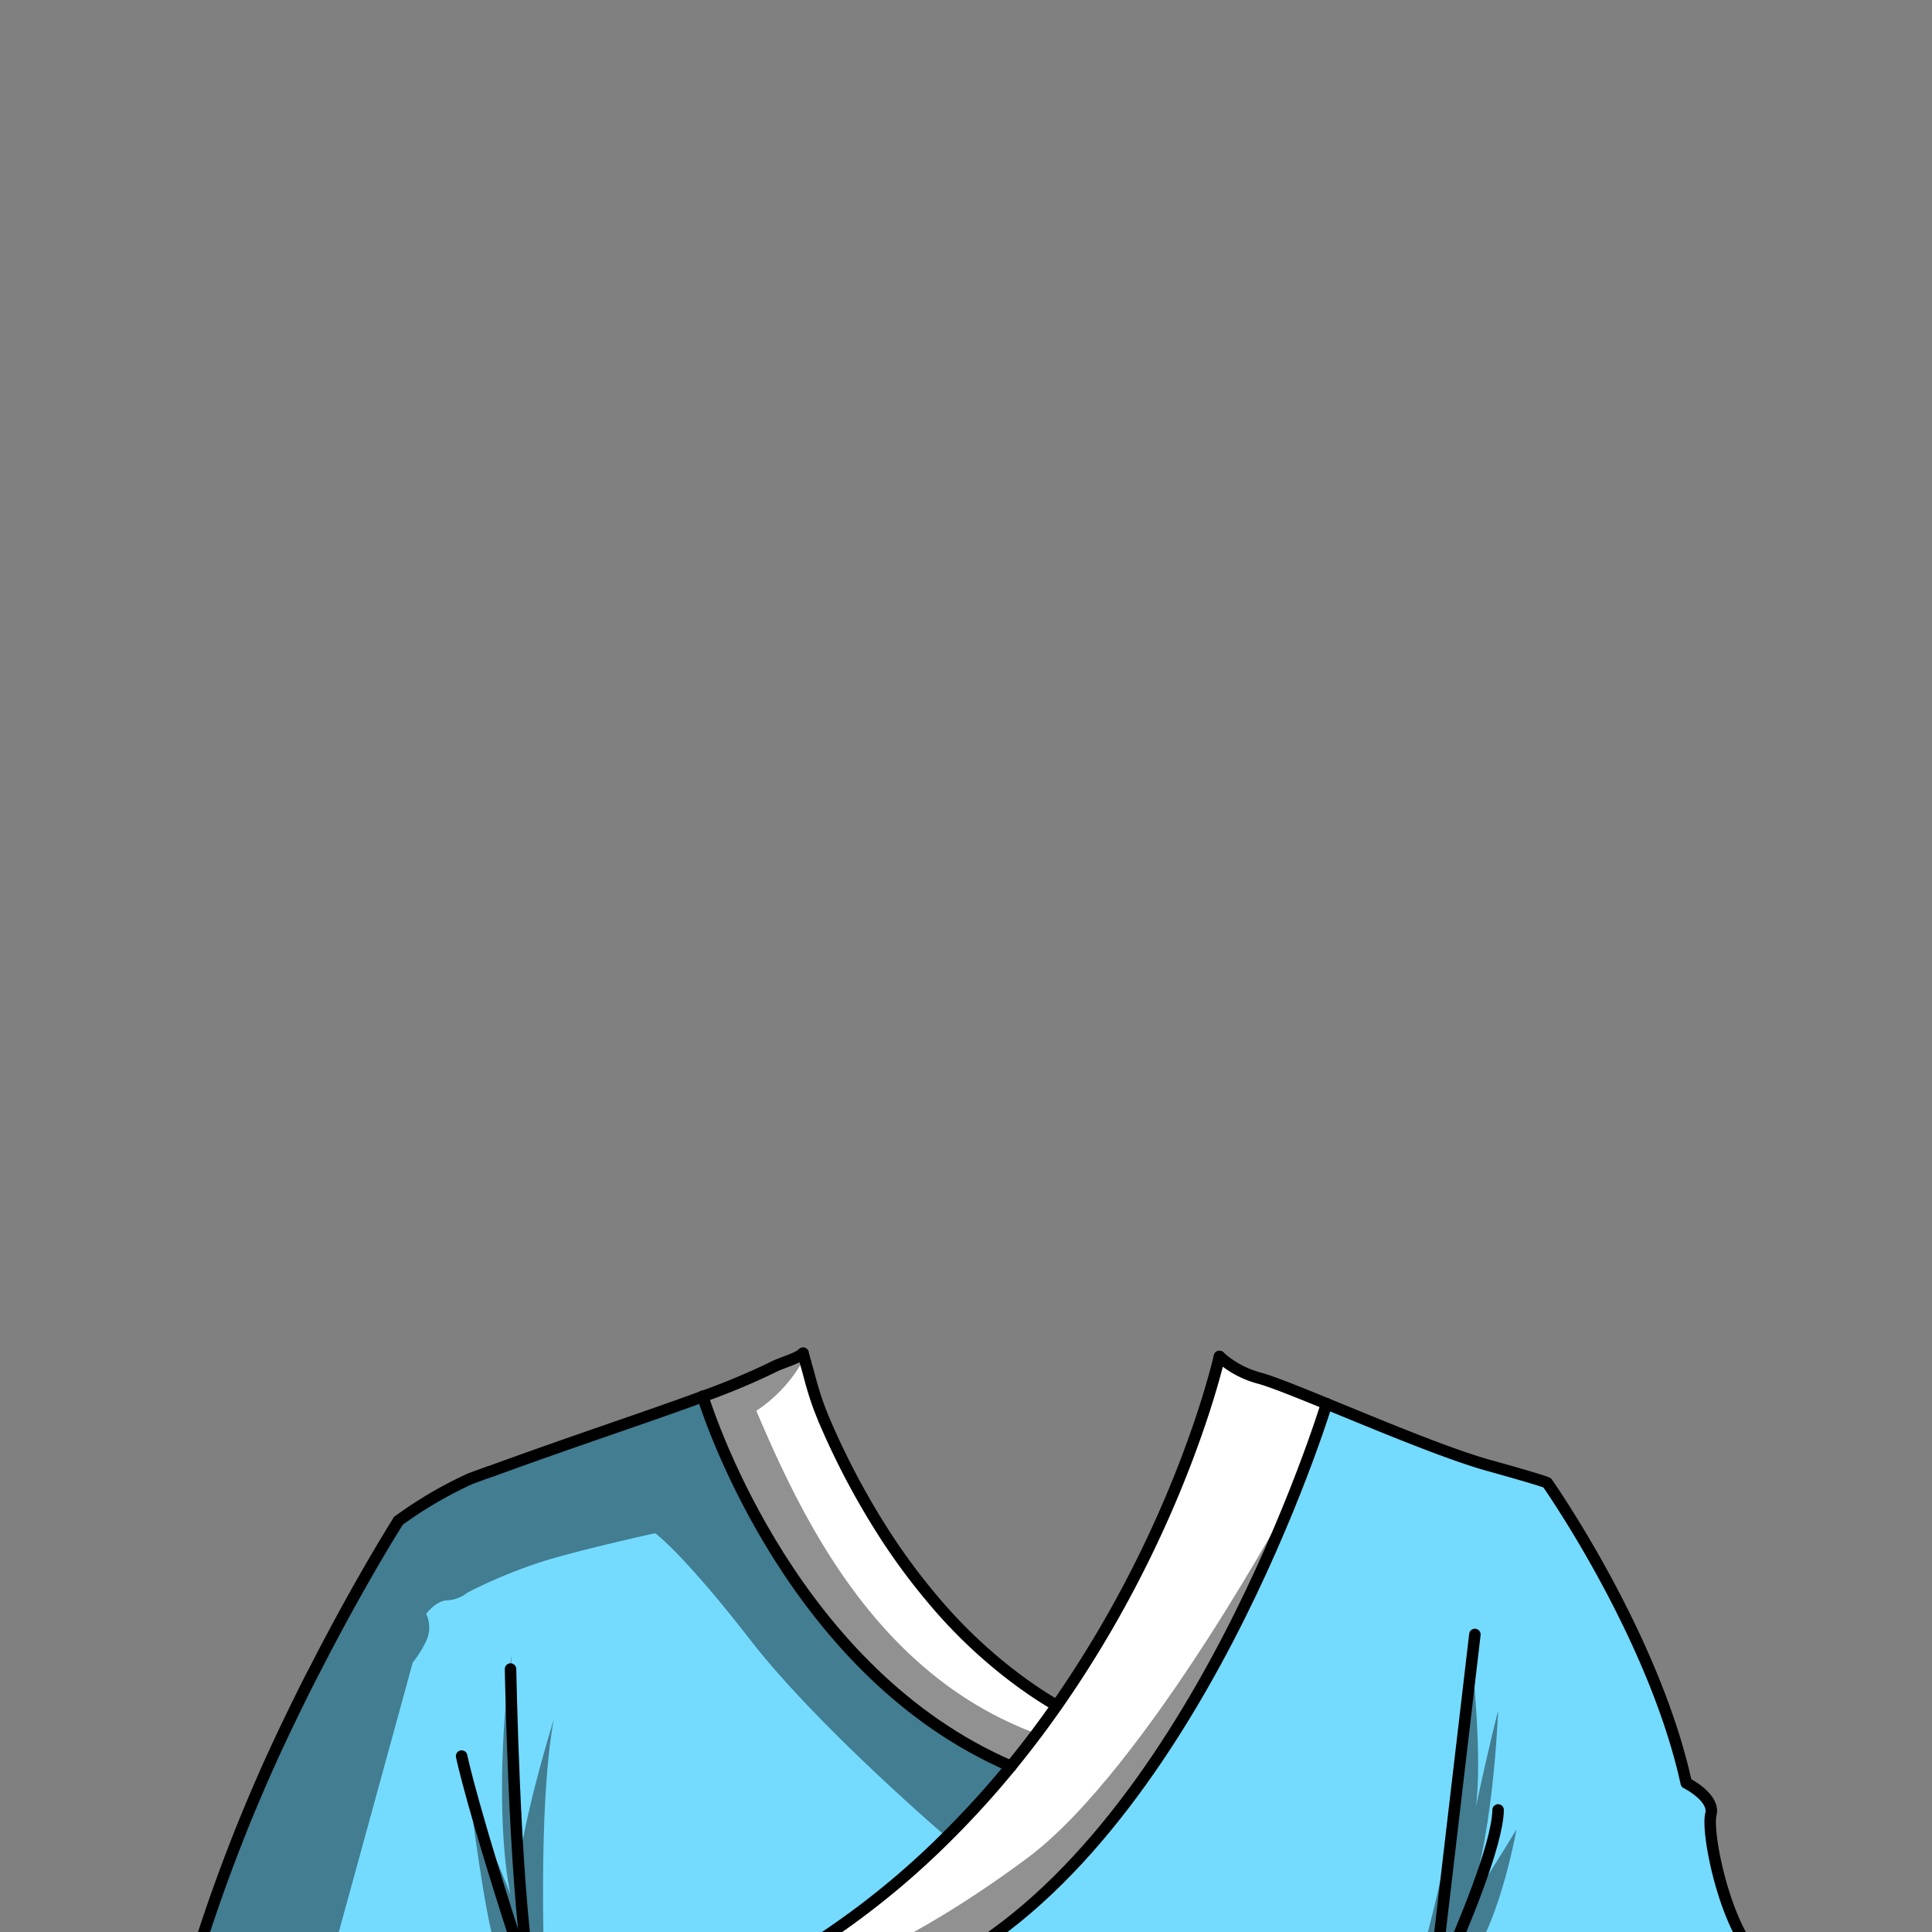 <svg xmlns="http://www.w3.org/2000/svg" viewBox="0 0 432 432">
  <rect x="0" y="0" width="432" height="432" fill="#808080" stroke="none"/>
  <defs>
    <style>.BUNTAI_RED_PANDA_OUTFIT_BUNTAI_RED_PANDA_OUTFIT_15_cls-1{isolation:isolate;}.BUNTAI_RED_PANDA_OUTFIT_BUNTAI_RED_PANDA_OUTFIT_15_cls-2{fill:#fff;}.BUNTAI_RED_PANDA_OUTFIT_BUNTAI_RED_PANDA_OUTFIT_15_cls-3{fill:#74dbff;}.BUNTAI_RED_PANDA_OUTFIT_BUNTAI_RED_PANDA_OUTFIT_15_cls-4{opacity:0.43;mix-blend-mode:multiply;}.BUNTAI_RED_PANDA_OUTFIT_BUNTAI_RED_PANDA_OUTFIT_15_cls-5{fill:none;stroke:#000;stroke-linecap:round;stroke-linejoin:round;stroke-width:2.57px;}</style>
  </defs>
  <g class="BUNTAI_RED_PANDA_OUTFIT_BUNTAI_RED_PANDA_OUTFIT_15_cls-1">
    <g id="outfit">
      <path class="BUNTAI_RED_PANDA_OUTFIT_BUNTAI_RED_PANDA_OUTFIT_15_cls-2" d="M281.5,308.12a21.44,21.44,0,0,1-8.83-4.8c-.14.58-5,22.07-19.07,49.34v0a251.75,251.75,0,0,1-17.25,28.66l-.91-.56a2.65,2.65,0,0,1-.39-.23c-1.91-1.15-3.77-2.38-5.57-3.66a6.3,6.3,0,0,1-.53-.37,112,112,0,0,1-19.66-18.2,142.09,142.09,0,0,1-10-13.21l-.05-.07a170.66,170.66,0,0,1-14.74-27.34c-.06-.13-.11-.27-.16-.4-2.45-5.75-3.16-9.72-4-12.41a.65.65,0,0,1,0-.13c-.05-.14-.1-.28-.14-.41s-.11-.38-.17-.54,0-.09,0-.14v0h0c-.12-.39-.21-.71-.27-.93,0-.06,0-.11,0-.15-1.45,1.24-4.36,1.85-6.91,3.16l-.34.17a161.34,161.34,0,0,1-15.21,6.31c1.93,6.1,20.73,62,68.92,82.75a206.4,206.4,0,0,1-14.37,15.82h0a180.71,180.71,0,0,1-39,29.61h36.81c57.4-28.49,87.16-126.5,87.16-126.5v0C289.78,311.08,284.1,308.8,281.5,308.12Z" />
      <path class="BUNTAI_RED_PANDA_OUTFIT_BUNTAI_RED_PANDA_OUTFIT_15_cls-3" d="M211.68,410.77A206.4,206.4,0,0,0,226.05,395c-48.19-20.77-67-76.65-68.92-82.75-12.23,4.52-28.5,9.83-47.42,16.75l-.1,0c-1.44.53-2.89,1-4.36,1.61a91.24,91.24,0,0,0-16,9.37.16.16,0,0,0-.08.05l0,0h0a.61.61,0,0,1,0,.06c-.66,1.05-8.94,14.2-18.79,33.51l-1,1.89q-.51,1-1,2c-1.07,2.15-2.16,4.37-3.25,6.63a382.18,382.18,0,0,0-20.13,50.12.24.24,0,0,0,0,.08c-.06.18-.11.36-.16.54-.58,1.82-1.12,3.65-1.65,5.49H172.66a180.71,180.71,0,0,0,39-29.61Z" />
      <path class="BUNTAI_RED_PANDA_OUTFIT_BUNTAI_RED_PANDA_OUTFIT_15_cls-3" d="M382.52,405.7c.94-3.78-5.51-7-5.51-7-7.28-33.25-31.07-67.08-31.07-67.08s1,0-13.35-4.05c-9.06-2.56-24.23-8.91-36-13.72v0s-29.76,98-87.16,126.5H390.68v-5.3C384.85,426.47,381.59,409.46,382.52,405.7Z" />
      <g class="BUNTAI_RED_PANDA_OUTFIT_BUNTAI_RED_PANDA_OUTFIT_15_cls-4">
        <path d="M231.77,387.65c-2.17,2.62-4.17,5-6,7.17-8,9.45-12.78,14.57-13.87,15.71l-.22.24h0s-28.82-24.62-43.85-44-21.32-23.94-21.32-23.94S132,346,122.55,348.77a111.82,111.82,0,0,0-18,7.33,8.09,8.09,0,0,1-4.54,1.75c-2.45,0-4.72,3-4.72,3a7.12,7.12,0,0,1,0,6.1,25.45,25.45,0,0,1-3,4.8L73.46,440.39l0,.06-30.36.77s.06-.29.19-.83c.23-1,.7-2.82,1.46-5.49.05-.18.1-.36.16-.54a.24.24,0,0,1,0-.08c2.53-8.6,8.06-24.95,18.92-47.6.41-.84.81-1.69,1.21-2.52,1.09-2.26,2.18-4.48,3.25-6.63q.51-1,1-2c12.39-24.77,19.12-34.5,19.75-35.4a.61.61,0,0,0,0-.06h0l0,0a.16.16,0,0,1,.08-.05,154.52,154.52,0,0,1,20.39-11l.1,0c10.51-4.52,29.83-10.29,42-15.06s15-5.29,20.6-8l.34-.17c2.52-1.24,5.44-1.63,7-3,.06.22.15.54.27.93h0a32.5,32.5,0,0,1-10.7,11.74C179.35,339.51,195.94,374.45,231.77,387.65Z" />
        <path d="M289.52,333.65s-33.18,62.07-59.88,81.87-43.37,24.87-43.37,24.87h24.82s32.22-21.37,45.15-43.92S287.85,347,289.52,333.65Z" />
        <path d="M121.74,441.21s-1.52-37.37,2.09-56.75c-6.52,21.39-7.88,32.47-7.88,32.47s-2.6-32.86-1.55-47c-2.92,19.8-2.72,42.17-.25,53.71a215.09,215.09,0,0,0-8.84-19.81s3.47,26.68,5.52,31.34l2,4.66Z" />
        <path d="M329.12,371.16s2.44,21.64.87,33c3.14-14.68,5-21.67,5-21.67s-1.16,31.5-7.65,45.4c8.95-14.12,11.75-18.83,11.75-18.83s-4.26,24.05-12.18,31.1H317S327.39,406.6,329.12,371.16Z" />
        <path d="M184.49,317.7A170.66,170.66,0,0,0,199.23,345C193.05,336.59,188,326.09,184.49,317.7Z" />
        <path d="M228.94,376.52a89.1,89.1,0,0,1-19.66-18.2A112,112,0,0,0,228.94,376.52Z" />
        <path d="M235.43,380.78h0a4,4,0,0,1-.38-.24A2.65,2.65,0,0,0,235.43,380.78Z" />
      </g>
      <path class="BUNTAI_RED_PANDA_OUTFIT_BUNTAI_RED_PANDA_OUTFIT_15_cls-5" d="M272.67,303.32a21.57,21.57,0,0,0,8.83,4.81c2.6.68,8.28,2.95,15.13,5.75,11.73,4.81,26.9,11.16,36,13.72,14.35,4,13.35,4,13.35,4s23.79,33.83,31.07,67.08c0,0,6.45,3.21,5.51,7s2.33,20.77,8.16,29.39v5.3H43.08c.53-1.83,1.07-3.66,1.65-5.48.05-.18.1-.36.16-.54a.19.19,0,0,1,0-.08A382.18,382.18,0,0,1,65,384.17c1.09-2.27,2.18-4.48,3.25-6.63l1-2,1-1.89c9.85-19.31,18.13-32.47,18.79-33.51l0-.06h0l0,0,.08-.05a91.94,91.94,0,0,1,16-9.37c1.47-.55,2.92-1.08,4.36-1.6l.1,0c18.92-6.92,35.19-12.23,47.42-16.75a156.16,156.16,0,0,0,15.21-6.31l.34-.17c2.55-1.3,5.46-1.92,6.91-3.16" />
      <path class="BUNTAI_RED_PANDA_OUTFIT_BUNTAI_RED_PANDA_OUTFIT_15_cls-5" d="M322.88,440.39c4.17-9.36,12-28,12.1-35.68" />
      <line class="BUNTAI_RED_PANDA_OUTFIT_BUNTAI_RED_PANDA_OUTFIT_15_cls-5" x1="329.79" y1="365.47" x2="321.01" y2="440.39" />
      <path class="BUNTAI_RED_PANDA_OUTFIT_BUNTAI_RED_PANDA_OUTFIT_15_cls-5" d="M103.22,392.66s2.23,11.23,14.2,47.73" />
      <path class="BUNTAI_RED_PANDA_OUTFIT_BUNTAI_RED_PANDA_OUTFIT_15_cls-5" d="M114.16,373.2s.82,46.18,4.09,67.19" />
      <path class="BUNTAI_RED_PANDA_OUTFIT_BUNTAI_RED_PANDA_OUTFIT_15_cls-5" d="M272.67,303.31h0c-.14.58-5,22.07-19.07,49.35v0a251.66,251.66,0,0,1-17.25,28.65c-1.47,2.1-3,4.21-4.57,6.31q-2.75,3.66-5.72,7.3a206.4,206.4,0,0,1-14.37,15.82l0,0a180.68,180.68,0,0,1-39,29.6l-.11.06" />
      <path class="BUNTAI_RED_PANDA_OUTFIT_BUNTAI_RED_PANDA_OUTFIT_15_cls-5" d="M209.47,440.39c57.4-28.49,87.16-126.5,87.16-126.5" />
      <path class="BUNTAI_RED_PANDA_OUTFIT_BUNTAI_RED_PANDA_OUTFIT_15_cls-5" d="M179.59,302.56s0,.09,0,.15c.06.22.15.54.27.93h0v0c0,.05,0,.09,0,.14s.11.34.17.54.09.27.14.41a.65.65,0,0,0,0,.13c.86,2.69,1.57,6.67,4,12.42,0,.13.1.26.16.39a170.29,170.29,0,0,0,14.74,27.35.18.18,0,0,1,.05.07,140.67,140.67,0,0,0,10,13.2,111.63,111.63,0,0,0,19.66,18.2,6.3,6.3,0,0,0,.53.37q2.7,1.94,5.57,3.67l.39.23.91.55" />
      <path class="BUNTAI_RED_PANDA_OUTFIT_BUNTAI_RED_PANDA_OUTFIT_15_cls-5" d="M157.13,312.2c1.93,6.11,20.73,62,68.92,82.75" />
    </g>
  </g>
</svg>